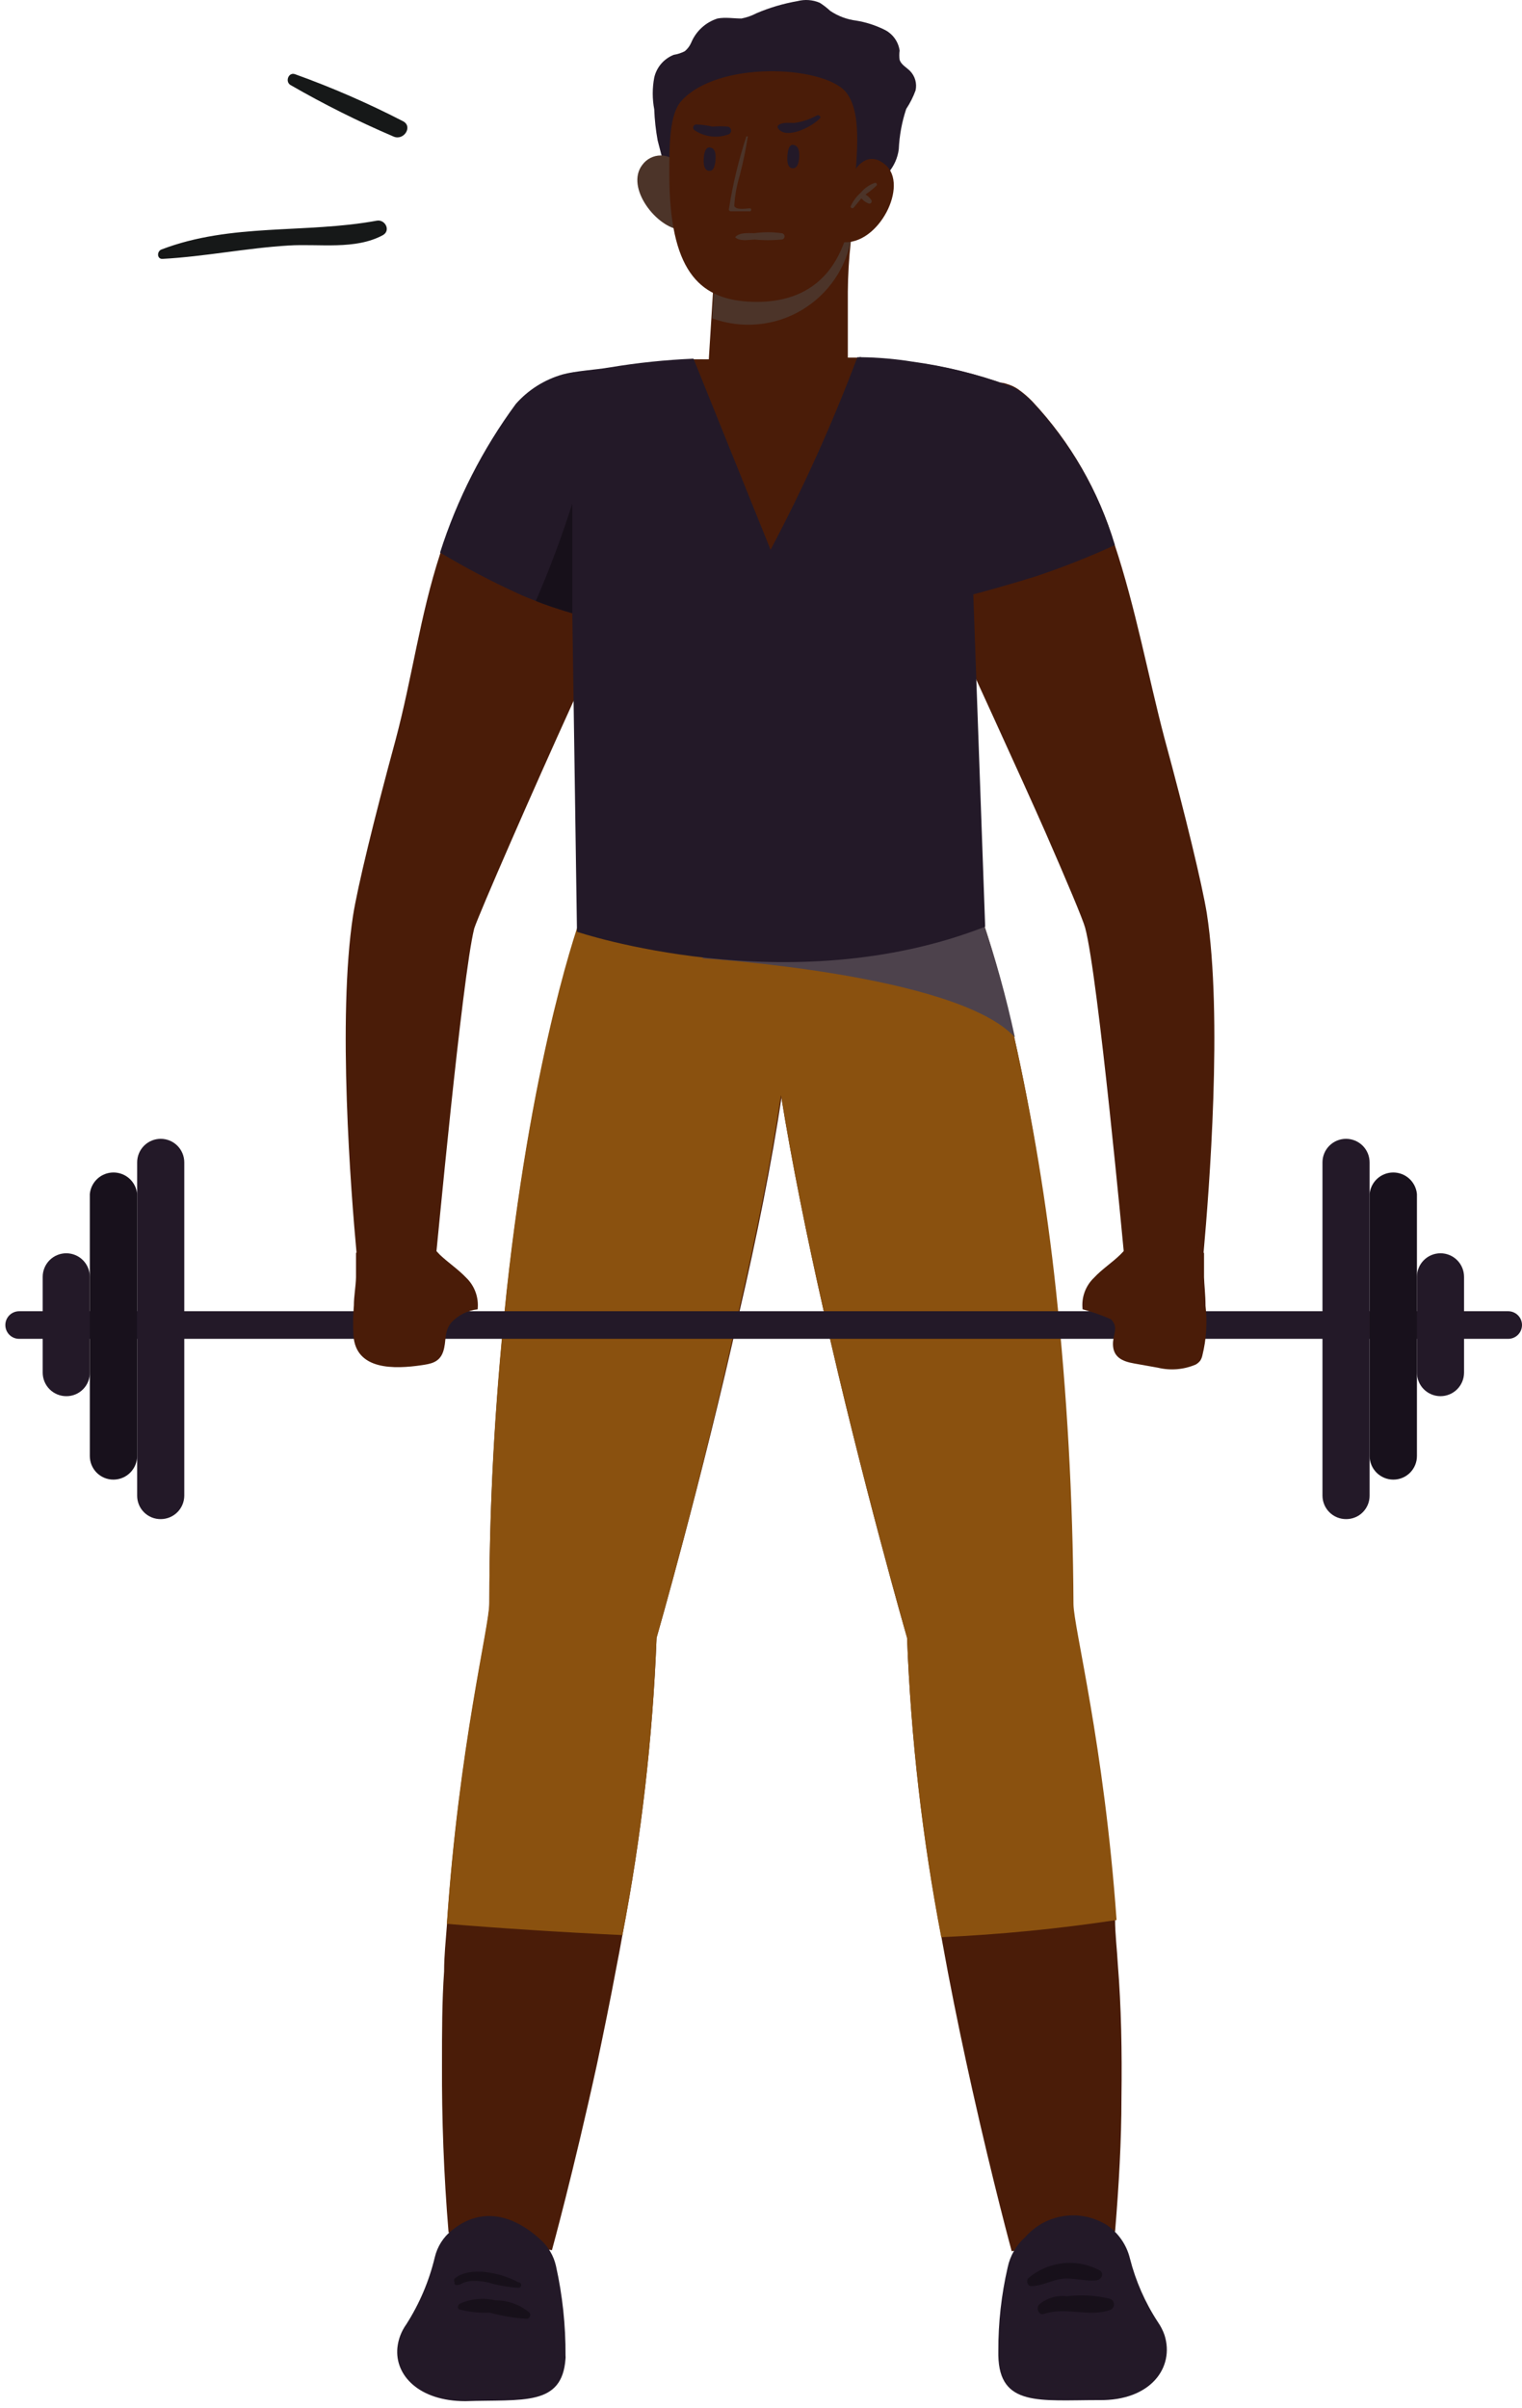 <svg width="184" height="291" viewBox="0 0 184 291" fill="none" xmlns="http://www.w3.org/2000/svg">
<path d="M95.826 120.128C95.647 123.695 95.185 127.827 94.517 132.395C93.311 140.453 91.464 149.64 89.385 158.57C84.817 179.048 79.377 197.935 79.377 197.935C78.911 209.998 77.53 222.008 75.245 233.862C75.014 235.171 74.783 236.428 74.527 237.711C73.757 241.843 72.936 245.821 72.166 249.49C69.317 262.527 66.725 271.944 66.725 271.944L54.228 269.789C53.638 262.706 53.407 255.931 53.433 249.593C53.433 245.641 53.433 241.894 53.689 238.25C53.689 236.351 53.895 234.504 54.023 232.733C55.486 211.126 59.155 196.806 59.155 193.958C59.155 179.51 60.105 166.91 61.26 156.158C64.493 126.518 70.216 111.07 70.216 111.07C78.299 92.49 90.412 93.773 94.415 107.451C95.572 111.572 96.049 115.854 95.826 120.128Z" fill="#4A1C08"/>
<path d="M135.576 253.545C135.576 258.677 135.268 264.092 134.806 269.686L122.309 272.073C122.309 272.073 120.102 263.989 117.51 252.39C116.56 248.13 115.56 243.408 114.61 238.43C114.353 237.019 114.071 235.556 113.815 234.119C111.516 222.18 110.127 210.084 109.657 197.935C109.657 197.935 104.166 178.869 99.546 158.288C97.545 149.46 95.697 140.324 94.414 132.343C93.721 127.801 93.285 123.618 93.105 120.077C92.831 115.757 93.273 111.422 94.414 107.246C98.469 93.568 110.555 92.311 118.639 110.864C118.639 110.864 124.336 126.262 127.544 155.722C128.898 168.354 129.609 181.048 129.674 193.753C129.674 196.601 133.369 210.638 134.806 231.938C134.806 233.734 135.037 235.556 135.14 237.429C135.55 242.536 135.653 247.874 135.576 253.545Z" fill="#4A1C08"/>
<path d="M134.986 232.04C127.962 233.104 120.886 233.798 113.789 234.119C111.5 222.179 110.118 210.084 109.658 197.935C109.658 197.935 104.166 178.869 99.547 158.288C97.545 149.46 95.698 140.324 94.414 132.343C93.208 140.401 91.361 149.588 89.282 158.519C84.817 179.048 79.376 197.935 79.376 197.935C78.911 209.998 77.53 222.008 75.245 233.862C67.546 233.503 60.181 233.015 54.023 232.502C55.485 210.895 59.155 196.575 59.155 193.727C59.155 179.279 60.104 166.679 61.259 155.927C64.493 126.287 70.215 110.839 70.215 110.839C78.299 92.259 90.411 93.543 94.414 107.22C97.494 96.776 105.269 93.568 112.378 100.908C115.031 103.825 117.15 107.187 118.639 110.839C120.236 115.557 121.555 120.363 122.591 125.235C124.854 135.327 126.542 145.54 127.647 155.824C129.001 168.457 129.711 181.15 129.777 193.855C129.802 196.704 133.472 210.766 134.986 232.04Z" fill="#8A510F"/>
<path d="M122.694 125.363C115.663 117.69 84.843 115.817 84.843 115.817L112.48 101.164C115.134 104.082 117.253 107.444 118.742 111.095C120.333 115.771 121.653 120.535 122.694 125.363Z" fill="#4D424C"/>
<path d="M68.367 284.673C68.381 284.801 68.381 284.93 68.367 285.058C67.957 290.832 63.235 289.959 56.255 290.19C50.686 290.19 47.709 287.085 48.043 283.723C48.152 282.705 48.524 281.733 49.121 280.9C50.71 278.417 51.872 275.684 52.559 272.817C52.861 271.519 53.594 270.361 54.638 269.532C59.026 265.991 63.235 268.711 65.339 270.661C66.279 271.501 66.934 272.614 67.212 273.843C68.003 277.398 68.391 281.031 68.367 284.673Z" fill="#231928"/>
<path d="M132.856 290.062C125.696 290.062 120.82 290.883 120.692 284.673V284.134C120.678 280.731 121.057 277.339 121.821 274.023C122.116 272.615 122.854 271.338 123.925 270.379C125.131 268.994 126.792 268.086 128.608 267.817C130.424 267.549 132.277 267.939 133.831 268.916C135.217 269.874 136.203 271.308 136.602 272.945C137.297 275.682 138.442 278.283 139.99 280.644C140.325 281.127 140.593 281.654 140.785 282.209C142.017 286.11 139.117 290.164 132.856 290.062Z" fill="#231928"/>
<path d="M107.399 20.868C108.083 20.069 108.52 19.088 108.656 18.045C108.729 16.386 109.031 14.745 109.555 13.169C110.017 12.472 110.396 11.722 110.684 10.937C110.779 10.519 110.767 10.084 110.651 9.671C110.534 9.259 110.316 8.882 110.017 8.576C109.58 8.14 108.964 7.832 108.759 7.241C108.707 6.867 108.707 6.487 108.759 6.112C108.68 5.557 108.462 5.031 108.125 4.583C107.789 4.134 107.345 3.778 106.834 3.546C105.788 3.035 104.673 2.681 103.524 2.494C102.394 2.353 101.313 1.949 100.368 1.313C99.979 0.951 99.558 0.625 99.11 0.338C98.26 -0.026 97.312 -0.099 96.416 0.133C94.714 0.428 93.052 0.919 91.463 1.596C90.89 1.897 90.276 2.113 89.641 2.237C88.692 2.237 87.691 2.058 86.741 2.237C86.03 2.464 85.377 2.843 84.827 3.349C84.278 3.854 83.845 4.473 83.559 5.163C83.386 5.56 83.123 5.912 82.789 6.189C82.37 6.403 81.919 6.55 81.455 6.625C80.867 6.856 80.345 7.227 79.934 7.706C79.522 8.184 79.234 8.756 79.094 9.371C78.851 10.643 78.851 11.949 79.094 13.221C79.141 14.478 79.278 15.73 79.504 16.967C82.071 27.232 82.815 24.384 82.815 24.384L90.513 23.588C94.004 23.203 97.468 22.793 100.932 22.305C102.318 22.1 103.704 21.817 105.089 21.586C105.922 21.639 106.744 21.384 107.399 20.868Z" fill="#231928"/>
<path d="M82.097 19.918C81.842 19.569 81.508 19.284 81.122 19.087C80.737 18.891 80.31 18.789 79.877 18.789C79.444 18.789 79.017 18.891 78.632 19.087C78.246 19.284 77.912 19.569 77.657 19.918C75.527 22.664 79.454 27.617 82.353 27.771C82.426 25.151 82.34 22.528 82.097 19.918Z" fill="#4C3429"/>
<path d="M124.413 49.558C121.614 56.805 119.358 64.25 117.664 71.832C117.459 72.808 117.305 73.757 117.125 74.681C116.946 75.605 116.869 76.298 116.766 77.042C116.663 77.786 116.766 78.094 116.561 78.812C115.765 86.511 114.277 107.888 113.994 111.532C113.994 111.891 113.994 112.07 113.994 112.07C94.055 118.204 72.935 113.328 72.935 113.328L72.781 112.199C72.319 108.657 68.008 70.78 67.854 69.266C66.956 60.259 66.314 51.97 66.263 46.812C66.263 46.042 66.93 45.606 67.931 45.324C69.548 44.862 71.832 44.785 73.628 44.477C76.974 43.918 80.35 43.566 83.739 43.425H84.56C84.731 43.414 84.903 43.414 85.073 43.425H85.689L86.331 33.16H87.332C87.986 33.261 88.646 33.313 89.308 33.314C90.097 33.325 90.885 33.282 91.668 33.186L92.772 33.057C93.311 33.057 93.799 32.878 94.286 32.749C95.073 32.568 95.845 32.328 96.596 32.031C96.826 31.981 97.051 31.904 97.263 31.8H97.468L97.981 31.569C98.923 31.16 99.833 30.679 100.702 30.132L101.908 29.311L102.113 29.131C102.276 29.024 102.431 28.904 102.575 28.772L102.857 28.541C102.857 28.926 102.857 29.08 102.857 29.234C102.633 31.228 102.513 33.232 102.498 35.239C102.498 36.701 102.498 38.164 102.498 39.447C102.498 41.628 102.498 43.219 102.498 43.219H103.935C103.961 43.201 103.993 43.191 104.025 43.191C104.057 43.191 104.088 43.201 104.115 43.219C106.195 43.248 108.271 43.428 110.325 43.758C114.228 44.271 118.065 45.2 121.77 46.53C122.335 46.761 122.745 46.966 123.104 47.146C123.464 47.325 124.593 49.096 124.413 49.558Z" fill="#4A1C08"/>
<path d="M102.96 28.567C102.669 30.414 101.972 32.173 100.919 33.719C99.866 35.264 98.484 36.557 96.872 37.505C95.259 38.452 93.457 39.03 91.594 39.197C89.732 39.365 87.855 39.117 86.1 38.472L86.434 33.16C89.357 33.619 92.344 33.447 95.195 32.655C98.046 31.862 100.693 30.468 102.96 28.567Z" fill="#4C3429"/>
<path d="M82.379 12.194C80.942 13.785 80.916 17.327 80.916 21.047C80.916 32.57 84.457 36.06 90.36 36.445C96.262 36.83 102.369 34.443 103.191 23.614C103.678 18.25 104.191 13.349 102.19 11.039C99.29 7.883 86.741 7.344 82.379 12.194Z" fill="#4A1C08"/>
<path d="M102.446 22.279C102.446 22.279 104.089 17.455 107.014 19.893C109.94 22.331 106.219 29.67 101.882 29.259C101.856 29.259 101.112 23.947 102.446 22.279Z" fill="#4A1C08"/>
<path d="M105.757 22.1C105.097 22.334 104.512 22.742 104.063 23.28C103.54 23.743 103.12 24.311 102.832 24.948C102.832 25.128 103.037 25.23 103.165 25.128C103.293 25.025 103.807 24.332 104.14 23.973C104.368 24.244 104.659 24.455 104.987 24.589C105.045 24.615 105.11 24.62 105.172 24.605C105.233 24.589 105.288 24.553 105.326 24.503C105.365 24.452 105.385 24.39 105.384 24.327C105.383 24.263 105.361 24.202 105.321 24.153C105.142 23.888 104.905 23.669 104.628 23.511C105.1 23.187 105.546 22.826 105.962 22.433C105.991 22.4 106.008 22.359 106.012 22.315C106.015 22.272 106.005 22.228 105.982 22.191C105.959 22.154 105.925 22.125 105.885 22.108C105.844 22.092 105.799 22.089 105.757 22.1Z" fill="#4C3429"/>
<path d="M85.972 20.611C85.972 20.611 84.997 20.996 85.074 19.251C85.151 17.506 85.895 17.84 85.895 17.84C85.895 17.84 86.588 17.84 86.511 19.2C86.434 20.56 85.972 20.611 85.972 20.611Z" fill="#231928"/>
<path d="M96.057 20.303C96.057 20.303 95.082 20.688 95.185 18.918C95.287 17.147 95.98 17.532 95.98 17.532C95.98 17.532 96.673 17.532 96.622 18.892C96.57 20.252 96.057 20.303 96.057 20.303Z" fill="#231928"/>
<path d="M90.693 25.179C90.18 25.179 89.025 25.436 88.768 24.897C88.837 23.669 89.052 22.455 89.41 21.279C89.826 19.697 90.16 18.096 90.411 16.48C90.411 16.48 90.411 16.48 90.231 16.48C89.296 19.335 88.592 22.262 88.127 25.23C88.114 25.266 88.11 25.305 88.116 25.343C88.122 25.38 88.137 25.416 88.16 25.446C88.183 25.477 88.213 25.501 88.247 25.517C88.282 25.533 88.32 25.541 88.358 25.538C89.102 25.538 89.821 25.538 90.565 25.538C90.847 25.615 90.898 25.205 90.693 25.179Z" fill="#4C3429"/>
<path d="M87.948 15.299C87.333 15.248 86.715 15.248 86.1 15.299C85.469 15.151 84.824 15.065 84.175 15.043C84.102 15.043 84.029 15.066 83.968 15.107C83.906 15.147 83.858 15.205 83.828 15.273C83.798 15.34 83.788 15.415 83.8 15.488C83.811 15.561 83.844 15.629 83.893 15.684C84.49 16.106 85.179 16.377 85.903 16.475C86.626 16.573 87.363 16.496 88.05 16.249C88.157 16.214 88.249 16.144 88.31 16.05C88.371 15.956 88.398 15.844 88.386 15.732C88.374 15.621 88.324 15.517 88.244 15.438C88.164 15.359 88.059 15.31 87.948 15.299Z" fill="#231928"/>
<path d="M98.777 13.939C97.912 14.424 96.963 14.738 95.98 14.863C95.338 14.863 94.568 14.735 94.055 15.171C94.023 15.221 94.006 15.279 94.006 15.338C94.006 15.397 94.023 15.455 94.055 15.505C95.056 16.967 98.341 15.248 99.187 14.222C99.213 14.042 98.956 13.862 98.777 13.939Z" fill="#231928"/>
<path d="M94.465 28.181C93.384 28.027 92.287 28.027 91.206 28.181C90.462 28.181 89.41 28.053 88.871 28.669C89.461 29.208 90.462 28.977 91.206 28.951C92.29 29.054 93.381 29.054 94.465 28.951C94.567 28.951 94.665 28.911 94.737 28.839C94.809 28.767 94.85 28.669 94.85 28.567C94.85 28.464 94.809 28.366 94.737 28.294C94.665 28.222 94.567 28.181 94.465 28.181Z" fill="#4C3429"/>
<path d="M182.332 161.803H2.314C1.871 161.803 1.447 161.628 1.134 161.315C0.821 161.002 0.646 160.578 0.646 160.135C0.646 159.693 0.821 159.269 1.134 158.956C1.447 158.643 1.871 158.467 2.314 158.467H182.332C182.775 158.467 183.199 158.643 183.512 158.956C183.824 159.269 184 159.693 184 160.135C184 160.578 183.824 161.002 183.512 161.315C183.199 161.628 182.775 161.803 182.332 161.803Z" fill="#231928"/>
<path d="M8.011 168.732C7.255 168.732 6.531 168.432 5.996 167.898C5.462 167.364 5.162 166.639 5.162 165.884V154.31C5.162 153.555 5.462 152.83 5.996 152.296C6.531 151.762 7.255 151.462 8.011 151.462C8.766 151.462 9.491 151.762 10.025 152.296C10.559 152.83 10.859 153.555 10.859 154.31V165.832C10.869 166.212 10.803 166.589 10.664 166.942C10.526 167.295 10.317 167.617 10.051 167.888C9.785 168.158 9.467 168.373 9.117 168.518C8.766 168.663 8.39 168.736 8.011 168.732Z" fill="#231928"/>
<path d="M13.707 178.817C12.952 178.817 12.227 178.517 11.693 177.983C11.159 177.449 10.859 176.724 10.859 175.969V144.302C10.926 143.59 11.257 142.928 11.786 142.447C12.315 141.966 13.005 141.699 13.72 141.699C14.435 141.699 15.125 141.966 15.654 142.447C16.183 142.928 16.514 143.59 16.581 144.302V175.969C16.575 176.727 16.269 177.451 15.731 177.985C15.192 178.518 14.465 178.817 13.707 178.817Z" fill="#18111C"/>
<path d="M19.43 183.59C19.055 183.594 18.683 183.522 18.335 183.38C17.988 183.239 17.673 183.029 17.408 182.764C17.143 182.498 16.933 182.183 16.791 181.836C16.649 181.489 16.578 181.117 16.581 180.742V140.478C16.581 139.723 16.881 138.998 17.416 138.464C17.95 137.93 18.674 137.63 19.43 137.63C20.185 137.63 20.91 137.93 21.444 138.464C21.978 138.998 22.278 139.723 22.278 140.478V180.742C22.278 181.497 21.978 182.222 21.444 182.756C20.91 183.29 20.185 183.59 19.43 183.59Z" fill="#231928"/>
<path d="M174.146 168.732C174.901 168.732 175.626 168.432 176.16 167.898C176.694 167.364 176.994 166.639 176.994 165.884V154.31C176.994 153.555 176.694 152.83 176.16 152.296C175.626 151.762 174.901 151.462 174.146 151.462C173.39 151.462 172.666 151.762 172.132 152.296C171.597 152.83 171.297 153.555 171.297 154.31V165.832C171.291 166.211 171.359 166.587 171.499 166.938C171.639 167.29 171.848 167.61 172.113 167.88C172.378 168.15 172.695 168.364 173.044 168.51C173.393 168.657 173.767 168.732 174.146 168.732Z" fill="#231928"/>
<path d="M168.449 178.817C169.205 178.817 169.929 178.517 170.464 177.983C170.998 177.449 171.298 176.724 171.298 175.969V144.302C171.23 143.59 170.9 142.928 170.371 142.447C169.841 141.966 169.152 141.699 168.436 141.699C167.721 141.699 167.032 141.966 166.502 142.447C165.973 142.928 165.643 143.59 165.575 144.302V175.969C165.582 176.727 165.888 177.451 166.426 177.985C166.964 178.518 167.691 178.817 168.449 178.817Z" fill="#18111C"/>
<path d="M162.726 183.59C163.101 183.594 163.473 183.522 163.821 183.38C164.168 183.239 164.483 183.029 164.748 182.764C165.013 182.498 165.223 182.183 165.365 181.836C165.507 181.489 165.578 181.117 165.575 180.742V140.478C165.575 139.723 165.275 138.998 164.741 138.464C164.206 137.93 163.482 137.63 162.726 137.63C161.971 137.63 161.246 137.93 160.712 138.464C160.178 138.998 159.878 139.723 159.878 140.478V180.742C159.878 181.497 160.178 182.222 160.712 182.756C161.246 183.29 161.971 183.59 162.726 183.59Z" fill="#231928"/>
<path d="M77.4 66.187C76.349 69.852 74.895 73.389 73.064 76.734C72.319 78.274 69.317 84.792 69.189 85.048C64.518 95.288 57.923 110.402 57.333 112.199C55.87 117.998 52.739 151.744 52.714 151.744C49.506 156.568 43.398 154.31 43.398 154.31C43.398 154.31 43.398 153.284 43.116 151.539C42.423 144.071 40.781 123.079 42.68 110.659C43.219 107.22 45.246 98.88 47.812 89.462C49.865 81.764 50.763 74.45 53.201 66.957C55.255 60.509 58.349 54.441 62.362 48.993C63.866 47.278 65.837 46.039 68.034 45.426C68.983 45.426 69.394 46.658 70.189 47.017C72.45 48.073 74.267 49.89 75.322 52.15C77.558 56.467 78.289 61.407 77.4 66.187Z" fill="#4A1C08"/>
<path d="M42.782 157.774C42.782 156.645 43.013 155.491 43.039 154.361C43.039 152.591 43.039 151.436 43.039 151.436C44.136 150.37 45.537 149.669 47.049 149.43C48.56 149.191 50.109 149.426 51.482 150.102C52.1 150.553 52.668 151.069 53.175 151.641C54.202 152.616 55.382 153.386 56.357 154.413C56.865 154.902 57.254 155.501 57.494 156.164C57.734 156.827 57.819 157.536 57.743 158.236C56.527 158.37 55.398 158.935 54.561 159.827C53.612 161.008 54.022 162.086 53.56 163.394C53.098 164.703 51.969 164.832 50.994 164.985C47.709 165.473 43.013 165.627 42.731 161.393C42.659 160.187 42.676 158.978 42.782 157.774Z" fill="#4A1C08"/>
<path d="M145.507 151.359C145.353 153.104 145.225 154.13 145.225 154.13C145.225 154.13 139.117 156.466 135.884 151.564C135.884 151.564 132.753 117.921 131.187 112.122C130.931 111.147 128.929 106.399 126.414 100.651C123.899 94.903 115.816 77.324 115.559 76.734C113.717 73.394 112.262 69.856 111.222 66.187C110.248 61.344 110.945 56.315 113.198 51.919C114.268 49.669 116.081 47.856 118.331 46.786C119.125 46.388 120.009 46.202 120.897 46.248C121.178 46.247 121.457 46.299 121.718 46.401C122.193 46.533 122.644 46.741 123.053 47.017C123.681 47.456 124.265 47.955 124.798 48.506C129.398 53.408 132.798 59.311 134.729 65.751C137.295 73.449 138.809 81.738 140.759 89.154C143.326 98.572 145.327 106.912 145.892 110.351C147.842 122.9 146.174 143.891 145.507 151.359Z" fill="#4A1C08"/>
<path d="M145.738 157.8C145.738 156.517 145.584 155.234 145.559 154.361C145.559 152.591 145.559 151.436 145.559 151.436C144.467 150.369 143.071 149.667 141.563 149.428C140.055 149.189 138.51 149.424 137.142 150.102C136.521 150.559 135.945 151.074 135.422 151.641C134.421 152.616 133.215 153.386 132.266 154.413C131.754 154.899 131.362 155.497 131.121 156.161C130.881 156.825 130.798 157.535 130.88 158.236C132.057 158.546 133.206 158.95 134.319 159.442C135.268 160.418 134.55 161.29 134.55 162.419C134.55 163.985 135.628 164.524 137.116 164.78L139.99 165.293C141.515 165.66 143.116 165.525 144.558 164.908C144.765 164.79 144.948 164.633 145.097 164.447C145.219 164.259 145.306 164.05 145.353 163.831C145.844 161.86 145.975 159.817 145.738 157.8Z" fill="#4A1C08"/>
<path d="M117.664 71.833L119.101 111.994C95.389 121.257 69.753 112.609 69.753 112.609L69.188 74.117L68.418 73.885C67.264 73.526 66.032 73.141 64.775 72.628C64.056 72.346 63.312 72.064 62.568 71.704C59.356 70.237 56.229 68.592 53.201 66.777C55.254 60.33 58.349 54.262 62.362 48.814C63.872 47.106 65.841 45.868 68.034 45.247C69.65 44.81 71.934 44.708 73.731 44.4C77.076 43.841 80.453 43.489 83.841 43.348L93.157 66.444C97.145 58.916 100.651 51.141 103.652 43.168H103.909C103.935 43.149 103.967 43.139 103.999 43.139C104.031 43.139 104.062 43.149 104.089 43.168C106.169 43.196 108.245 43.376 110.299 43.707C114.212 44.238 118.057 45.184 121.77 46.53C122.245 46.661 122.696 46.869 123.104 47.146C123.732 47.585 124.317 48.083 124.849 48.634C129.45 53.536 132.85 59.439 134.78 65.879C131.692 67.295 128.532 68.545 125.311 69.626C121.051 70.96 117.664 71.833 117.664 71.833Z" fill="#231928"/>
<path d="M69.189 60.849V74.117L68.419 73.886C67.264 73.526 66.032 73.141 64.775 72.628C66.447 68.78 67.921 64.849 69.189 60.849Z" fill="#17101A"/>
<path d="M62.645 275.819C60.618 274.69 56.82 273.818 54.946 275.383C54.91 275.446 54.891 275.516 54.891 275.588C54.891 275.661 54.91 275.731 54.946 275.794V275.948C54.946 276.153 55.229 276.204 55.383 276.127C55.537 276.05 55.383 276.127 55.562 276.127C56.001 275.848 56.505 275.689 57.025 275.665C57.689 275.635 58.354 275.695 59.001 275.845C60.204 276.2 61.444 276.415 62.696 276.487C62.785 276.48 62.867 276.438 62.925 276.371C62.982 276.303 63.011 276.216 63.004 276.127C62.997 276.039 62.956 275.957 62.888 275.899C62.821 275.841 62.733 275.813 62.645 275.819Z" fill="#17101A"/>
<path d="M63.954 279.438C62.807 278.508 61.375 278.001 59.899 278.001C58.437 277.651 56.9 277.804 55.537 278.437C55.357 278.591 55.254 278.976 55.537 279.104C56.734 279.412 57.971 279.542 59.206 279.489C60.681 279.897 62.195 280.146 63.723 280.233C63.808 280.218 63.887 280.18 63.951 280.122C64.015 280.064 64.061 279.99 64.085 279.907C64.109 279.825 64.11 279.737 64.087 279.654C64.063 279.571 64.017 279.496 63.954 279.438Z" fill="#17101A"/>
<path d="M133.035 274.434C131.657 273.675 130.079 273.357 128.515 273.522C126.95 273.687 125.474 274.328 124.284 275.358C124.028 275.691 124.284 276.333 124.669 276.281C125.978 276.281 127.236 275.511 128.519 275.383C129.802 275.255 131.213 275.742 132.548 275.588C133.061 275.537 133.523 274.921 133.035 274.434Z" fill="#17101A"/>
<path d="M134.113 277.795C132.433 277.395 130.695 277.3 128.981 277.513C128.376 277.435 127.761 277.486 127.177 277.663C126.593 277.84 126.053 278.139 125.594 278.54C125.234 279.002 125.594 279.874 126.235 279.643C128.801 278.745 131.701 280.079 134.242 279.155C134.381 279.095 134.497 278.992 134.574 278.862C134.651 278.731 134.685 278.58 134.671 278.429C134.657 278.278 134.595 278.135 134.495 278.022C134.395 277.908 134.261 277.829 134.113 277.795Z" fill="#17101A"/>
<path d="M45.554 26.668C36.906 28.259 27.924 26.924 19.507 30.157C18.942 30.389 18.968 31.338 19.661 31.287C24.793 31.004 29.797 29.978 34.904 29.67C38.599 29.439 42.936 30.235 46.298 28.413C47.273 27.848 46.554 26.488 45.554 26.668Z" fill="#161818"/>
<path d="M48.685 14.632C44.468 12.459 40.113 10.565 35.648 8.961C34.879 8.704 34.442 9.859 35.109 10.27C39.14 12.593 43.304 14.675 47.581 16.505C48.839 17.044 49.968 15.248 48.685 14.632Z" fill="#161818"/>
</svg>
